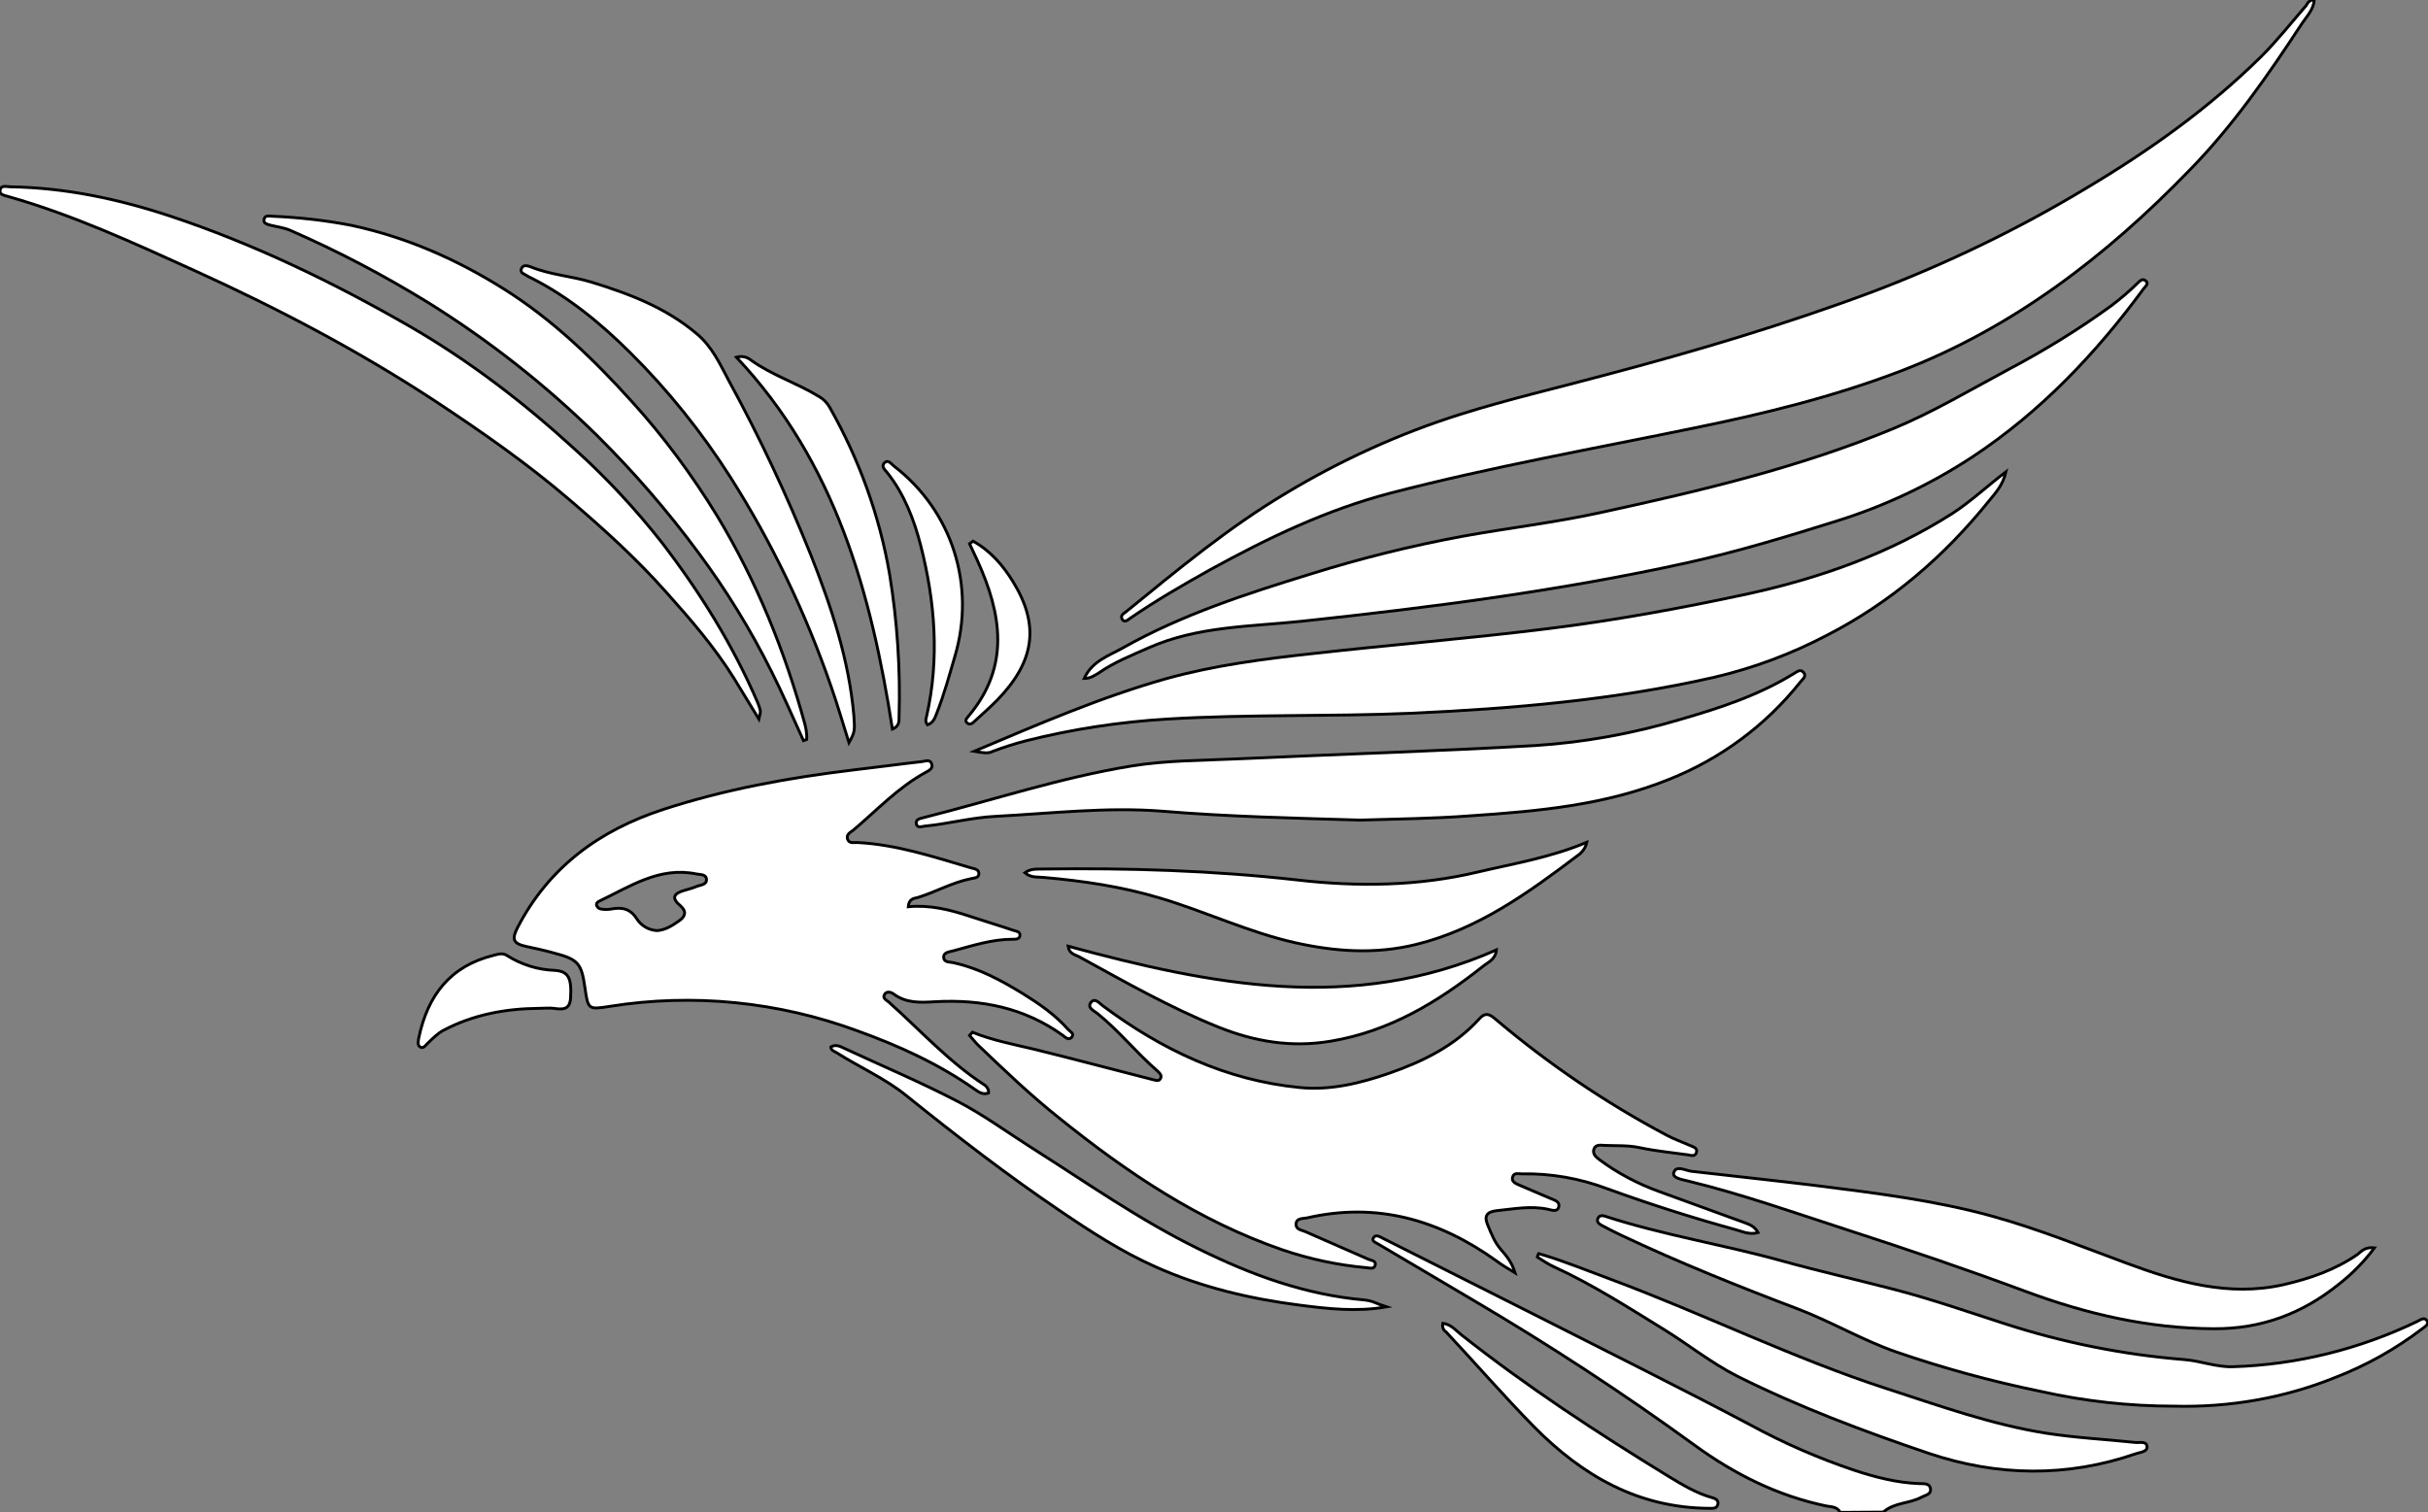 <?xml version="1.0" encoding="utf-8"?>
<!-- Generator: Adobe Illustrator 24.1.0, SVG Export Plug-In . SVG Version: 6.00 Build 0)  -->
<svg version="1.1" id="图层_1" xmlns="http://www.w3.org/2000/svg" xmlns:xlink="http://www.w3.org/1999/xlink" x="0px" y="0px"
	 viewBox="0 0 843.4 525.4" style="enable-background:new 0 0 843.4 525.4;" xml:space="preserve">
<rect x="0" y="0" width="843.4" height="525.4" fill="#808080" stroke="none"/>
<style type="text/css">
	.st0{fill:#FFFFFF;stroke:#000000;stroke-miterlimit:10;}
</style>
<g>
	<path id="X0069A9M2Gra7OT12_4_" class="st0" d="M639.2,525.4c-1-2-3-1.9-4.7-2.2c-16.9-3.5-31.9-11-45.8-21.1
		c-24.9-18.1-50.6-34.9-77.1-50.5c-11-6.5-22-13-33-19.5c-0.9-0.5-2.2-1-1.5-2.1c0.7-1.2,2-0.5,3.1,0.1c17.8,9,35.6,17.9,53.4,26.9
		c24.8,12.6,49.6,24.9,74.2,37.9c11.7,6.4,23.9,11.7,36.4,15.9c7.3,2.4,14.7,4.3,22.4,4.6c1.6,0.1,3.7-0.3,4,1.9
		c0.2,1.9-1.8,2.1-3.1,2.8c-4.2,2.3-9.5,1.8-13.3,5.2L639.2,525.4z"/>
	<path id="X3399FFM1Color17" class="st0" d="M337.8,358.6c6.9,2.8,14.2,4.2,21.4,5.9c13.9,3.4,27.6,7.1,41.4,10.6
		c0.9,0.2,2.1,0.7,2.6-0.6c0.4-1.1-0.5-1.8-1.2-2.5c-7.3-6.3-13.3-13.9-20.9-20c-1.2-0.9-3.6-2-2.1-3.8c1.4-1.7,2.9,0.4,4.2,1.3
		c20.4,15.2,42.7,25.8,68.2,28.3c10.7,1.1,21.2-1.5,31.3-5c11.7-4.1,22.7-9.5,31.2-18.9c1.9-2.1,3.3-1.8,5.4,0
		c18.4,15.6,38.4,29.2,59.7,40.5c2.6,1.4,5.5,2.4,8.2,3.6c1.1,0.5,2.5,0.8,2.1,2.3c-0.4,1.6-1.9,1.1-2.9,0.9
		c-5.6-0.8-11.2-1.3-16.8-2.5c-4.2-0.9-8.3-0.6-12.4-0.8c-1.3-0.1-2.9-0.3-3.5,1.2c-0.6,1.7,0.6,2.8,1.8,3.7
		c6.4,4.8,13.5,8.5,21,11.2c9.7,3.6,19.4,7,29.1,10.6c1.8,0.7,3.8,1.2,5.1,3.6c-3.1,0.9-5.7-0.5-8.1-1.1
		c-14.9-4.1-29.6-8.8-44.2-14.1c-9.5-3.6-19.6-5.4-29.8-5.2c-1.1,0-2.6-0.5-3.1,0.9c-0.7,1.7,0.9,2.4,2,2.9c3.6,1.6,7.4,3.1,11,4.7
		c1.4,0.6,3.3,1.1,3,2.8c-0.4,2.1-2.4,1.3-3.8,1c-6-1.3-11.9-0.1-17.9,0.5c-3.5,0.4-4.3,2-3,5c1.2,2.9,2.3,5.8,4.4,8.3
		c1.8,2.1,3.8,4.2,5.1,8.3c-2.8-1.7-4.7-2.8-6.4-4.1c-19.9-14.3-41.5-20.6-65.9-15c-1.5,0.3-3.8,0-3.8,2.3c0,1.8,2,1.9,3.3,2.5
		c7.3,3.2,14.6,6.4,21.9,9.6c1,0.4,2.7,0.5,2.3,2c-0.3,1.5-1.9,1-3,0.9c-10-0.9-19.8-3-29.2-6.2c-29-10-54-26.8-77.7-45.9
		c-9.8-7.8-18.8-16.4-27.8-25c-1.2-1.1-2.1-2.4-3.2-3.6L337.8,358.6z"/>
	<path id="X3300FFM1Color18" class="st0" d="M315.5,315c7.4-0.7,14.4,1,21.3,3.3c5.1,1.7,10.2,3.2,15.2,4.9c0.9,0.3,2.3,0.4,2.3,1.6
		c0,1.6-1.6,1.5-2.6,1.5c-7.1,0-13.8,2.2-20.5,4c-1.4,0.4-3.5,0.5-3.4,2.3c0.1,1.9,2.2,1.5,3.6,1.9c8.6,1.9,16.2,6,23.6,10.5
		c5.8,3.6,11.4,7.4,16,12.6c0.7,0.8,2.4,1.5,1.2,2.8c-1,1.1-2.1,0-3-0.7c-13.3-9.6-28.3-12.6-44.4-11.7c-4.9,0.3-10,0.6-14.4-2.7
		c-1-0.7-2.4-1-3.1,0.1c-0.9,1.4,0.6,2,1.4,2.7c10.9,9.7,20.8,20.7,33.1,28.7c1,0.6,1.7,1.7,1.6,2.9c-1.9,0.7-3.3-0.2-4.7-1.2
		c-12.6-8.9-26.5-15.2-40.9-20.4c-27.4-10.1-57-13.1-85.9-8.5c-7.6,1.2-7.6,1.1-8.7-6.4c-1.2-8.5-2.3-9.9-10.7-12.1
		c-3.2-0.9-6.5-1.6-9.7-2.3c-4.6-1-5.1-2.5-3-6.6c10.9-21,28.5-33.8,50.6-41c21.5-7,43.5-11,65.9-13.7c7.9-0.9,15.8-2,23.8-2.9
		c1.2-0.1,2.9-1,3.5,0.7c0.7,1.6-0.9,2.4-2,3c-9.6,5.2-17,13.2-25.2,20.1c-1,0.8-2.5,1.4-2,3.1c0.6,1.7,2.2,1.1,3.5,1.2
		c13.6,0.7,26.5,5,39.4,8.8c1.1,0.3,3,0.5,2.7,2.3c-0.2,1.3-1.8,1.2-2.9,1.5c-6.4,1.3-12.1,4.6-18.3,6.5
		C317.2,312.1,315.7,312.4,315.5,315z M228.2,323.3c3-0.2,5.4-1.8,7.7-3.4c2.2-1.5,2.7-3.3,0.4-5.3c-3.4-2.8-2-4.3,1.5-5.3
		c1.4-0.4,2.9-0.8,4.3-1.4c1.3-0.5,3.4-0.5,3.3-2.4c-0.1-1.9-2.2-1.6-3.6-1.9c-12.8-2.6-23,4.4-33.7,9.5c-0.7,0.3-1.1,0.9-0.8,1.6
		c0.3,0.6,0.8,1,1.5,1.1c1.1,0.2,2.3,0.2,3.5,0c3.7-0.7,6.6-0.2,8.9,3.4C222.8,321.7,225.4,323.1,228.2,323.3L228.2,323.3z"/>
	<path id="X7FF9FFM2Gra2OT7_3_" class="st0" d="M803.9,0c-0.3,3.4-2.7,5.8-4.3,8.2c-11.8,18-24,35.6-39.1,51
		C731.6,89,699.2,114,660,129c-23.1,8.8-47,14.7-71.1,19.6c-35.4,7.3-70.9,13.6-105.9,22.7c-22.2,5.8-42.6,15.6-62.6,26.6
		c-9.5,5.3-18.8,10.7-27.7,16.8c-1,0.7-2.1,1.8-2.9,0.4c-0.8-1.3,0.6-2,1.5-2.7c17.8-14.5,35.5-29.2,55.3-41
		c19.1-11.5,39.5-20.8,60.8-27.5c16.5-5.2,33.4-9.1,50.1-13.6c31.4-8.3,62.4-17.5,92.9-28.9c25.8-9.8,50.7-21.8,74.4-36.1
		c22-13.1,42.6-27.8,60.8-45.8C791.1,14,796,7.8,801.1,1.9C801.6,1,802.2-0.1,803.9,0z"/>
	<path id="X2382D6M2Gra5OT13_1_" class="st0" d="M376.6,235.7c2.8-6.1,8.6-7.9,13.4-10.6c20.6-11.6,42.9-18.8,65.3-25.7
		c17.3-5.4,34.9-9.8,52.8-13.1c16-2.9,32.3-4.8,48.2-8.3c34.5-7.5,68.8-15.6,101.6-29.2c13.7-5.7,26.4-13.3,39.5-20.3
		c12.5-6.6,24.6-14,36-22.3c3.2-2.4,6.2-5,9.1-7.8c0.8-0.8,1.8-1.9,3-0.7c0.9,1-0.2,1.7-0.8,2.5c-16.7,22.7-35.9,42.9-59.5,58.5
		c-14.6,9.6-30.5,17.1-47.2,22.3c-17.2,5.4-34.3,10.6-51.9,14.5c-44.1,9.7-88.8,15.5-133.7,20.3c-17.9,1.9-36.3,1.7-53.3,9.2
		c-6.1,2.7-12.2,5.1-17.6,8.9C380.2,234.6,378.9,235.7,376.6,235.7z"/>
	<path id="X7FF9FFM2Gra2OT7_2_" class="st0" d="M338.4,261c22.5-9.5,44-18.8,66.6-25.2c16.9-4.7,34.1-6.9,51.5-8.8
		c26.8-3,53.7-5.2,80.4-8.5c23.7-2.9,47.1-7.2,70.3-12.2c25.1-5.5,49.2-14,71.1-28c6.3-4.1,11.7-9.2,18.5-14.4
		c-1.1,4.7-3.6,7.3-5.8,10c-15.6,19.4-34.2,35.4-56.4,46.8c-12.4,6.5-25.5,11.4-39.2,14.6c-34.7,7.9-70,10.9-105.5,12.5
		c-28.1,1.2-56.3,0.3-84.4,2c-16.6,1-33.1,3.5-49.3,7.6c-3.8,1-7.6,2.2-11.3,3.6C343.2,261.9,341.4,261.5,338.4,261z"/>
	<path id="X2382D6M2Gra5OT13" class="st0" d="M472.5,284.9c-23.4-0.7-46.2-1.2-68.9-3.1c-19.3-1.5-38.6,0.8-57.8,1.8
		c-8.3,0.4-16.4,2.6-24.6,3.4c-1,0.1-2.6,0.8-2.9-0.8c-0.3-1.5,1.1-1.8,2.3-2.1c24.2-6.1,47.9-14,72.5-18c12.3-2,24.9-1.9,37.4-2.5
		c34.3-1.6,68.6-2.6,102.8-4.6c17.1-1.1,34.1-4.2,50.5-9.1c13.8-4,27.2-8.4,39.5-16c1-0.6,2.1-1.5,3.1-0.4c1.3,1.4-0.2,2.4-1,3.4
		c-12,15.1-27.7,26.7-45.5,33.8c-22.2,9-45.4,11.1-68.9,12.7C497.9,284.4,485,284.5,472.5,284.9z"/>
	<path id="X0069A9M2Gra7OT12_3_" class="st0" d="M755.2,488.5c-15.5,0-31-1.7-46.2-5.1c-17.1-3.5-34-8.1-50.5-13.8
		c-11.7-4.1-22.3-10.4-33.8-14.8c-20.8-7.9-41.5-16.2-61.6-25.7c-2.3-1.1-4.5-2.2-6.7-3.4c-0.9-0.5-1.8-1.1-1.4-2.3
		c0.4-1.2,1.6-1.2,2.5-0.9c20.2,6.6,41.3,9.9,61.7,15.6c12.6,3.5,25.5,6.4,38.2,9.7c13.2,3.4,26.1,7.9,39.1,12.1
		c20.1,6.5,40.9,10.7,62,12.4c5.8,0.4,11.3,2.7,17.2,2.5c22.2-0.7,43.9-6.1,63.9-15.7c1.2-0.6,2.6-1.7,3.5-0.2
		c0.7,1.2-0.8,2-1.7,2.7c-9.3,7.1-19.5,12.8-30.4,17C793.4,485.7,774.3,489,755.2,488.5z"/>
	<path id="X0069A9M2Gra6OT12_2_" class="st0" d="M263.6,249.8c-3.3-5.4-6-9.8-8.6-14.1c-6.8-10.9-15.1-20.5-23.7-30.1
		c-10.3-11.6-21.7-21.9-33.5-32c-14.7-12.6-30.5-23.6-46.7-34.3c-26.5-17.4-54.5-32.1-83.3-45.2C46.6,84.5,25.3,74.6,2.6,68.2
		c-1.1-0.3-2.7-0.6-2.6-1.9c0.2-2.2,2.3-1.4,3.6-1.4c19,0.3,37.4,4.2,55.3,10.1c29.2,9.7,56.7,23,83.3,38.3
		c20.8,12,39.8,26.6,57.5,42.8c11,9.9,21.1,20.8,30.3,32.5c13.2,17.2,24.6,35.5,33.2,55.5c0.4,0.9,0.7,1.9,0.9,2.8
		C264.2,247.5,264,248,263.6,249.8z"/>
	<path id="X0069A9M2Gra7OT12_2_" class="st0" d="M824.8,433.5c-3.5,4.7-7.6,8.9-12.2,12.5c-12.7,10.3-27,15.7-43.6,15.6
		c-22.6-0.1-44.2-5.1-65.2-12.9c-20.4-7.6-41-14.6-61.7-21.3c-18.5-6-36.8-12.5-55.7-17.1c-1.9-0.5-5.6-1-5-2.9
		c0.8-2.7,3.9-0.8,6.1-0.5c14.5,1.7,29.1,3.2,43.6,5c20.5,2.6,41,5.1,60.9,10.6c15.9,4.4,31.2,10.6,46.6,16.3
		c17.5,6.5,35.5,11.8,54.6,7.5c9.1-2.1,17.9-5.1,25.7-10.5C820.3,434.7,821.5,433.1,824.8,433.5z"/>
	<path id="X0069A9M2Gra6OT12_1_" class="st0" d="M279.1,257.3c-3.7-8.1-7.2-16.3-11.2-24.2c-7.2-14.4-15.7-28.2-25.3-41.1
		c-10.7-14.5-22.5-28.1-35.2-40.7c-17.8-17.5-37.5-33-58.7-46.2c-15.3-9.4-31.2-17.8-47.7-25c-2.2-1-4.8-1.3-7.2-1.9
		c-0.9-0.3-2.2-0.5-2.1-1.7c0.1-1.7,1.5-1.5,2.6-1.4c9.3,0.4,18.6,1.4,27.8,3.2c19.1,4.1,36.6,11.8,53.1,22.2
		c16.8,10.6,30.9,24.2,44.1,38.8c11.2,12.3,21.1,25.7,29.8,39.9c13.7,22.7,23.5,46.9,30.5,72.4c0.3,1.1,0.5,2.3,0.6,3.4
		c0,0.6,0.1,1.3,0,1.9L279.1,257.3z"/>
	<path id="X7FF9FFM2Gra2OT7_1_" class="st0" d="M356,303.2c2.2-1.6,4.4-1.2,6.4-1.3c29.5-0.4,58.8,0.5,88.2,3.8
		c20.8,2.4,41.8,2.2,62.5-2.7c12.7-3,25.6-5.1,38.1-10.4c-0.4,1.9-1.6,3.6-3.3,4.7c-17.2,13-34.5,25.5-56,30.8
		c-14.2,3.5-28.1,2.5-42-0.6c-16.1-3.6-31.1-10.8-46.9-15.5c-13.3-4-26.9-6-40.7-7.2C360.3,304.6,358.1,305,356,303.2z"/>
	<path id="X0069A9M2Gra7OT12_1_" class="st0" d="M534.5,435.5c8.6,2.5,16.8,5.9,25.2,9c32.2,12,63.2,27.4,95.9,38
		c18.2,5.9,36.2,12.4,55.2,15.4c10.2,1.6,20.5,2.1,30.8,3.2c1.5,0.2,4-0.6,4.2,1.4c0.2,1.9-2.4,2-3.8,2.5c-24,8.3-48.2,7.9-72-0.1
		c-22.7-7.7-45.1-16.1-66.5-26.8c-9.1-4.6-17-11-25.6-16.3c-12.5-7.7-24.8-15.6-38.1-21.7c-2-0.9-3.9-2.2-5.8-3.4
		C534,436.4,534.3,435.9,534.5,435.5z"/>
	<path id="X2800BFM2Gra6OT5_2_" class="st0" d="M294.9,258c-2.1-6.7-4-13.2-6.2-19.5c-8.8-25.5-20.5-49.9-34.9-72.6
		c-10-15.7-21.7-30.3-34.9-43.4c-10.3-10.2-21.4-19.4-34.5-26c-0.5-0.2-0.9-0.4-1.3-0.7c-0.9-0.6-2.6-1-2-2.4c0.6-1.7,2.4-1,3.5-0.6
		c6.7,2.7,13.9,3.1,20.8,5.2c13.3,4.1,26,8.9,36.8,18.1c5.3,4.5,8,10.6,11.1,16.4c10.7,19.6,20.1,39.7,28.4,60.4
		c7.1,18,13.2,36.3,14.9,55.7C297,254,296.9,254.4,294.9,258z"/>
	<path id="X7FF9FFM2Gra2OT7" class="st0" d="M519.8,330c-0.3,3.4-3,4.3-4.8,5.8c-15.7,12.4-32.4,22.5-52.7,25.9
		c-13.6,2.3-26.4,0.2-39.1-4.9c-16.9-6.8-32.6-15.8-48.5-24.5c-1.3-0.7-3.3-0.9-3.7-3.6C420.5,342.1,469.8,352.1,519.8,330z"/>
	<path id="X66FFFFM1Color16" class="st0" d="M481.6,454c-10.2,1.8-20.2,0.7-30.2-0.6c-17.2-2.2-34.1-6.2-50-13.3
		c-11.7-5.2-22.5-12.2-33.1-19.4c-18.5-12.5-36.1-26.1-53.5-40.1c-7.4-6-16.2-9.8-24.2-14.9c-0.8-0.5-1.9-0.7-2-2
		c1.8-1,3.2-0.2,4.7,0.5c13.1,6.1,26.4,11.7,39.3,18.4c8.9,4.6,17.2,10.7,25.7,16.1c19.1,12.1,37.5,25.1,57.9,35.1
		c18.4,9.1,37.2,16,57.7,17.8c1,0.1,2,0.3,2.9,0.6C478.5,452.9,480,453.5,481.6,454z"/>
	<path id="X0069A9M2Gra6OT12" class="st0" d="M255.8,124.1c1.7-0.5,3.5-0.2,4.9,0.9c7.3,5.3,16,8,23.7,12.7c1.6,0.9,2.9,2.2,3.8,3.8
		c10.2,18,17.3,37.6,20.8,57.9c2.7,16.5,3.8,33.1,3.3,49.8c0,1.4,0.1,3.1-2.3,4.1C302.6,205.9,290.2,160.6,255.8,124.1z"/>
	<path id="X0069A9M2Gra7OT12" class="st0" d="M501.2,459.7c2.9,0.4,4.5,2.5,6.4,4c22.9,18.1,47.2,34,72,49.2
		c4.8,2.9,9.7,5.9,15.2,7.4c1.2,0.3,2.3,1,1.9,2.4c-0.4,1.4-1.6,1.3-2.8,1.3c-24.8-0.1-44.2-11.3-61.1-28.4
		c-10.5-10.7-20.3-22-30.5-32.9C501.3,462.1,500.9,460.9,501.2,459.7z"/>
	<path id="XFFCC00M2Color2" class="st0" d="M187.2,350.3c-11.1,0.1-22.5,2-33.1,7.6c-2.1,1.1-3.7,2.8-5.4,4.4
		c-0.8,0.7-1.6,2.2-2.8,1.4c-1-0.7-0.6-2.1-0.4-3.3c3.1-14.6,10.9-24.8,25.9-28.5c1.6-0.4,3.2-1,4.8,0.1c4.9,3.1,10.6,4.9,16.4,5.1
		c4.9,0.3,6,2.7,5.6,9.5c-0.2,4.4-2.9,4.1-5.9,3.7C190.9,350.1,189.3,350.3,187.2,350.3z"/>
	<path id="X2800BFM2Gra6OT5_1_" class="st0" d="M322.2,251.8c-1-1.2-0.5-2.2-0.3-3.1c4.5-20,2.9-39.8-2.1-59.3
		c-2.3-8.9-5.7-17.8-11.6-25.2c-0.8-1-2.2-2.1-1-3.4c1.3-1.3,2.3,0.3,3.3,1.1c20.3,15.6,28.5,41.5,21.2,66.1
		c-1.9,6.5-3.7,13.1-6.2,19.5C324.8,249.2,324.4,251,322.2,251.8z"/>
	<path id="X2800BFM2Gra6OT5" class="st0" d="M338,188c6,3.3,10.4,8.4,13.9,14.1c9.3,15.1,7.5,27.6-5.3,40.9c-2.5,2.6-5.3,5-8,7.5
		c-0.7,0.7-1.6,1.5-2.6,0.7c-1.1-0.9-0.1-1.7,0.5-2.5c14.5-17.3,11.4-35.5,3-54c-0.9-1.9-1.8-3.9-2.7-5.8L338,188z"/>
</g>
</svg>
